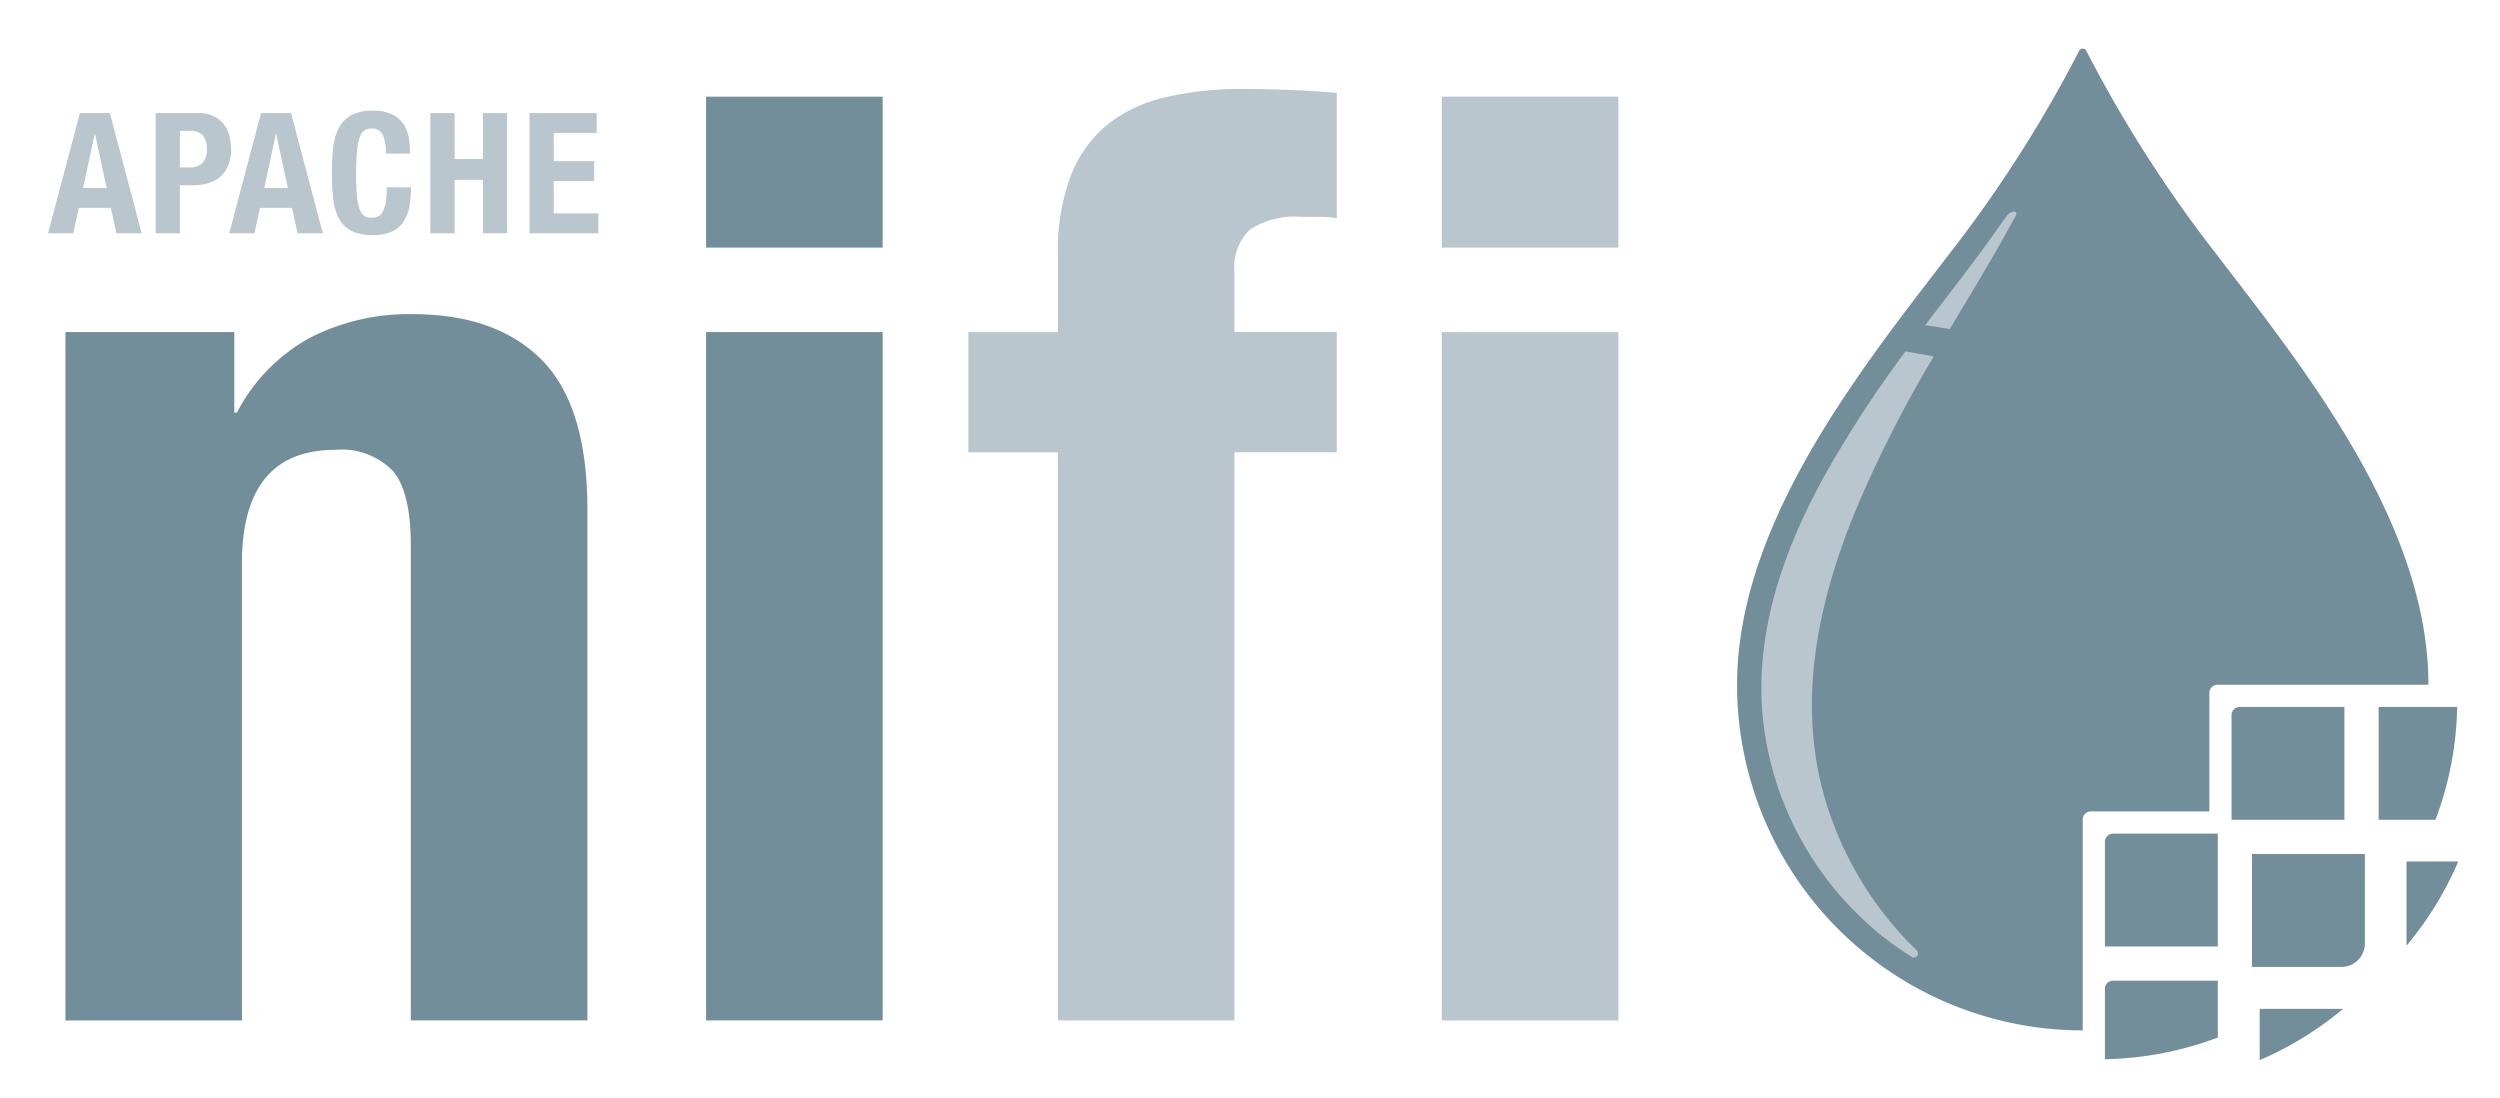 <svg viewBox="1985.40 328.40 187.20 82.20" xmlns="http://www.w3.org/2000/svg"><title>Apache NiFi</title><defs><style>.a{fill:#728e9b}</style></defs><path d="M2002.945 353.265v6.036h.192a13.416 13.416 0 0 1 5.461-5.6 16.158 16.158 0 0 1 7.664-1.778q6.323 0 9.724 3.449t3.4 11.209v38.227h-13.224v-35.544q0-4.024-1.341-5.6a5.361 5.361 0 0 0-4.312-1.581q-6.995 0-6.994 8.527v34.2h-13.216v-51.545zm35.326-17.629h13.222v11.305h-13.222zm0 17.629h13.222v51.544h-13.222zm103.083 52.291a25.882 25.882 0 0 1-25.882-25.883c0-12.3 9.641-24.1 16.236-32.707a96.88 96.88 0 0 0 9.378-14.759.3.3 0 0 1 .538 0 96.853 96.853 0 0 0 9.379 14.76c6.593 8.607 16.237 20.4 16.237 32.707h-15.795a.608.608 0 0 0-.608.608v8.876h-8.874a.608.608 0 0 0-.608.608v15.79z" class="a"/><path d="M2151.47 399.272v-8.451h-7.846a.608.608 0 0 0-.608.608v7.844zm-8.453 8.443a25.24 25.24 0 0 0 8.453-1.625v-4.257h-7.846a.608.608 0 0 0-.608.608zm17.933-17.927v-8.451h-7.844a.608.608 0 0 0-.608.608v7.843h8.451zm1.016 10.504l.01-.01a1.774 1.774 0 0 0 .508-1.254v-6.679h-8.453v8.453h6.678a1.774 1.774 0 0 0 1.257-.51zm-7.361 7.491a25.274 25.274 0 0 0 6.249-3.841h-6.249zm13.162-17.995a25.17 25.17 0 0 0 1.627-8.451h-5.88v8.451zm-2.151 9.385a25.244 25.244 0 0 0 3.839-6.25h-3.839z" class="a"/><path d="M2165.616 399.173a25.244 25.244 0 0 0 3.839-6.25h-3.839z" class="a"/><path fill="#b9c6cd" d="M1993.626 336.866l2.382 9h-1.891l-.416-1.9h-2.4l-.416 1.9H1989l2.382-9zm-.239 5.609l-.87-4.046h-.025l-.87 4.046zm6.844-5.609a2.617 2.617 0 0 1 1.166.233 2.125 2.125 0 0 1 .763.612 2.382 2.382 0 0 1 .416.863 3.914 3.914 0 0 1 .126.99 3.237 3.237 0 0 1-.208 1.21 2.19 2.19 0 0 1-.58.844 2.425 2.425 0 0 1-.9.492 3.964 3.964 0 0 1-1.173.163h-.971v3.593h-1.816v-9zm-.555 4.071a1.2 1.2 0 0 0 .876-.328 1.377 1.377 0 0 0 .334-1.021 1.6 1.6 0 0 0-.289-1.034 1.189 1.189 0 0 0-.97-.353h-.756v2.735zm7.516-4.071l2.382 9h-1.893l-.416-1.9h-2.4l-.416 1.9h-1.885l2.382-9zm-.239 5.609l-.87-4.046h-.025l-.87 4.046zm7.101-4.001a.872.872 0 0 0-.851-.448.851.851 0 0 0-.561.183 1.212 1.212 0 0 0-.347.592 5.052 5.052 0 0 0-.177 1.071q-.051.662-.05 1.62a15.647 15.647 0 0 0 .069 1.652 3.643 3.643 0 0 0 .214.977.9.9 0 0 0 .365.466 1.053 1.053 0 0 0 .511.12 1.221 1.221 0 0 0 .448-.082.76.76 0 0 0 .359-.328 2.143 2.143 0 0 0 .24-.693 6.334 6.334 0 0 0 .089-1.178h1.815a8.1 8.1 0 0 1-.114 1.386 3.144 3.144 0 0 1-.422 1.147 2.1 2.1 0 0 1-.87.769 3.294 3.294 0 0 1-1.456.277 3.424 3.424 0 0 1-1.626-.328 2.21 2.21 0 0 1-.927-.946 4.163 4.163 0 0 1-.416-1.475 17.308 17.308 0 0 1-.094-1.891 17.362 17.362 0 0 1 .094-1.884 4.18 4.18 0 0 1 .416-1.481 2.324 2.324 0 0 1 .927-.964 3.272 3.272 0 0 1 1.626-.347 3.143 3.143 0 0 1 1.532.315 2.145 2.145 0 0 1 .839.8 2.776 2.776 0 0 1 .347 1.046 8.668 8.668 0 0 1 .07 1.052h-1.816a3.279 3.279 0 0 0-.234-1.428zm5.388-1.608v3.441h2.118v-3.441h1.815v9h-1.815v-4h-2.118v4h-1.815v-9zm10.639 1.488h-3.215v2.118h3.025v1.487h-3.025v2.42h3.34v1.487h-5.155v-9h5.029v1.488zm27.829 23.916v-9.006h6.706v-5.843a15.765 15.765 0 0 1 .958-5.844 9.221 9.221 0 0 1 2.73-3.832 10.847 10.847 0 0 1 4.359-2.06 24.587 24.587 0 0 1 5.748-.622q3.543 0 7.089.287v9.389a7.3 7.3 0 0 0-1.341-.1h-1.246a6.212 6.212 0 0 0-3.928.958 3.9 3.9 0 0 0-1.15 3.161v4.5h7.665v9.007h-7.665v42.542h-13.22V362.27zm35.451-26.634h13.221v11.305h-13.221zm0 17.628h13.221v51.544h-13.221zm42.298-8.691c-.478.667-.948 1.339-1.428 2-1.516 2.092-3.113 4.123-4.676 6.18q.918.127 1.843.282c1.3-2.183 2.632-4.352 3.881-6.567.35-.62.693-1.246 1.039-1.87.274-.489-.362-.44-.659-.025zm-6.171 11.725c.23-.4.468-.8.7-1.207-.7-.136-1.4-.262-2.1-.374h-.007a86.66 86.66 0 0 0-6.06 9.3c-3.254 5.9-5.511 12.495-4.474 19.3a24.215 24.215 0 0 0 8.069 14.569 23.849 23.849 0 0 0 2.93 2.165.311.311 0 0 0 .381-.487 25.957 25.957 0 0 1-7-11.805c-1.937-7.144-.327-14.465 2.431-21.165a91.737 91.737 0 0 1 5.13-10.296z"/></svg>